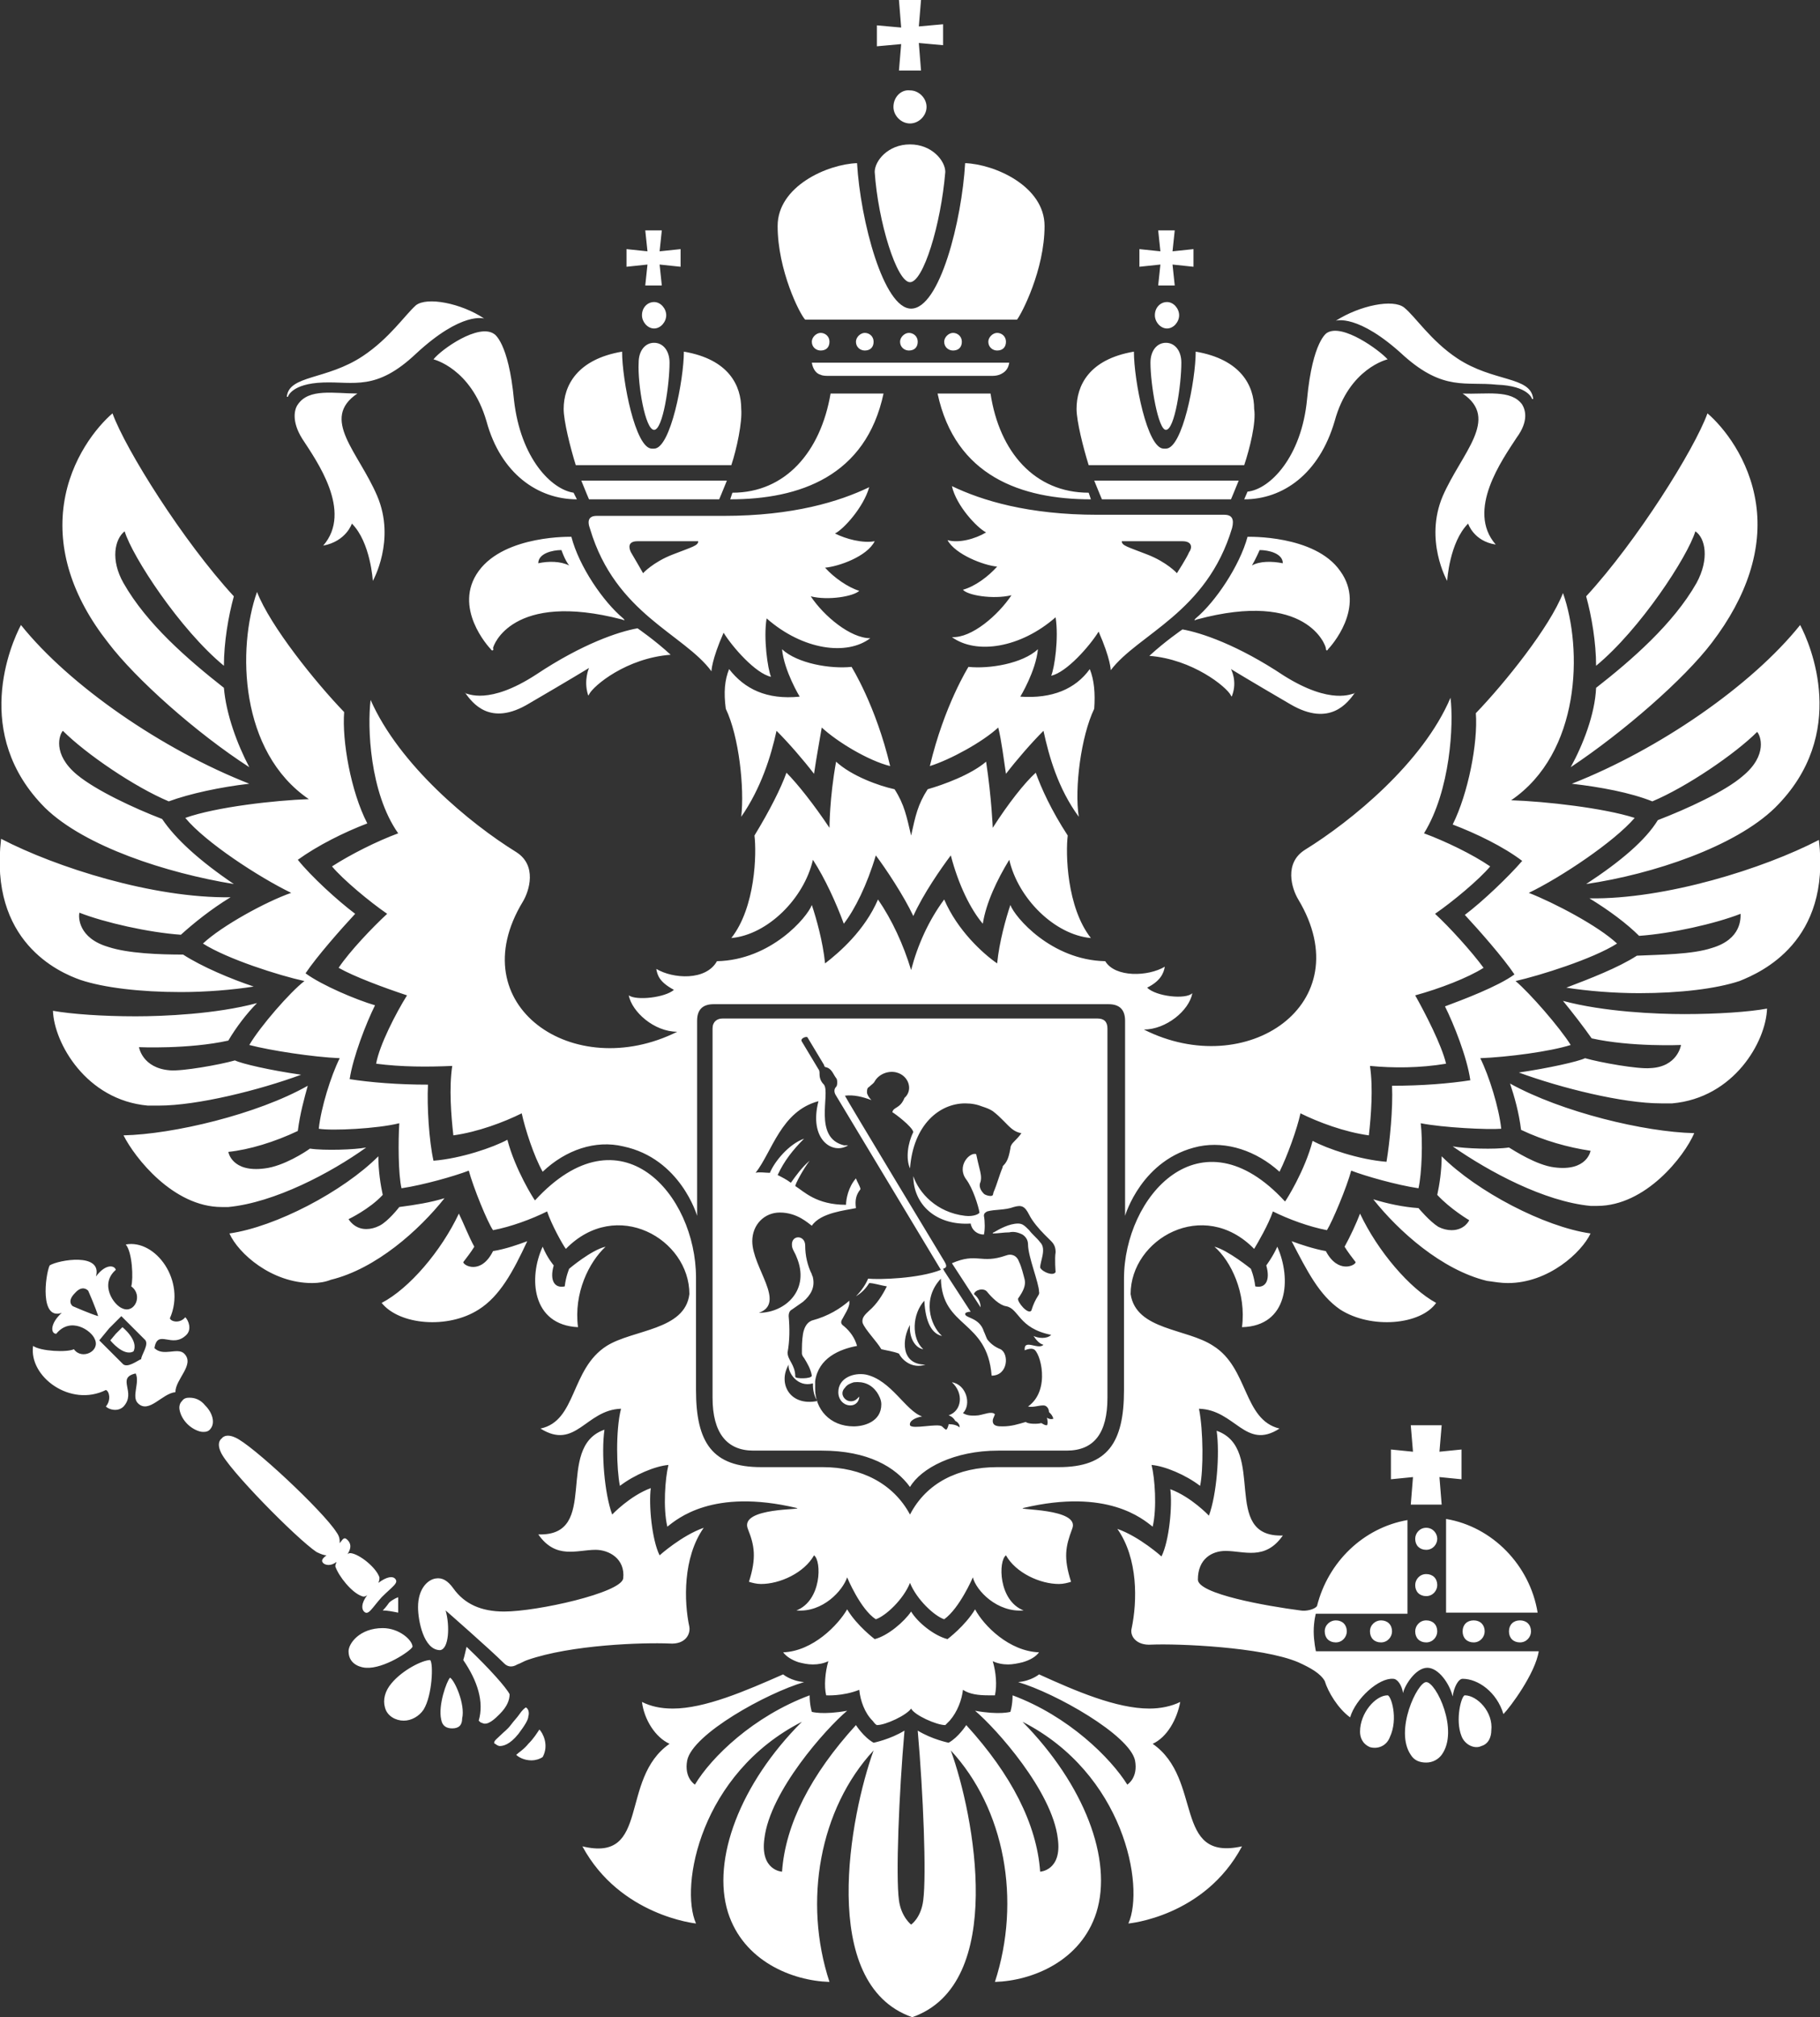 <svg width="74" height="82" viewBox="0 0 74 82" fill="none" xmlns="http://www.w3.org/2000/svg">
<rect x="0" y="0" width="74" height="82" fill="#333333" stroke="none"/>
<g clip-path="url(#clip0_926_172)">
<path fill-rule="evenodd" clip-rule="evenodd" d="M59.559 68.916C59.424 68.916 59.155 69.902 59.424 70.574C59.559 70.932 59.962 71.112 60.231 70.977C60.545 70.887 60.635 70.574 60.635 70.35C60.725 69.588 60.052 68.916 59.559 68.916ZM57.361 57.938L57.451 59.013L56.554 58.923V60.133L57.451 60.044L57.361 61.164H58.617L58.527 60.044L59.424 60.133V58.923L58.527 59.013L58.617 57.938H57.361ZM57.989 62.105C57.72 62.105 57.541 62.329 57.541 62.553C57.541 62.822 57.72 63.001 57.989 63.001C58.258 63.001 58.438 62.777 58.438 62.553C58.438 62.329 58.258 62.105 57.989 62.105ZM57.989 63.987C57.72 63.987 57.541 64.211 57.541 64.435C57.541 64.704 57.72 64.883 57.989 64.883C58.258 64.883 58.438 64.659 58.438 64.435C58.438 64.166 58.258 63.987 57.989 63.987ZM57.989 65.869C57.72 65.869 57.541 66.093 57.541 66.317C57.541 66.586 57.72 66.765 57.989 66.765C58.258 66.765 58.438 66.541 58.438 66.317C58.438 66.048 58.258 65.869 57.989 65.869ZM59.469 66.317C59.469 66.586 59.648 66.765 59.917 66.765C60.187 66.765 60.366 66.541 60.366 66.317C60.366 66.048 60.187 65.869 59.917 65.869C59.648 65.869 59.469 66.048 59.469 66.317ZM61.353 66.317C61.353 66.586 61.532 66.765 61.801 66.765C62.07 66.765 62.25 66.541 62.25 66.317C62.25 66.048 62.07 65.869 61.801 65.869C61.532 65.869 61.353 66.048 61.353 66.317ZM57.989 68.378C58.393 68.378 59.334 70.35 58.617 71.335C58.482 71.515 58.258 71.649 57.989 71.649C57.72 71.649 57.496 71.56 57.361 71.335C56.688 70.35 57.63 68.378 57.989 68.378ZM56.419 68.916C55.926 68.916 55.298 69.633 55.298 70.394C55.298 70.619 55.388 70.887 55.702 71.022C56.016 71.112 56.374 70.977 56.509 70.619C56.868 69.857 56.554 68.916 56.419 68.916ZM55.702 66.317C55.702 66.586 55.881 66.765 56.15 66.765C56.419 66.765 56.599 66.541 56.599 66.317C56.599 66.048 56.419 65.869 56.15 65.869C55.926 65.869 55.702 66.048 55.702 66.317ZM53.863 66.317C53.863 66.586 54.042 66.765 54.312 66.765C54.581 66.765 54.76 66.541 54.76 66.317C54.76 66.048 54.581 65.869 54.312 65.869C54.087 65.869 53.863 66.048 53.863 66.317ZM53.414 66.317C53.414 66.72 53.504 67.124 53.504 67.124H62.564C62.429 68.02 61.398 69.409 61.128 69.678C60.859 68.781 60.097 68.244 59.469 68.244C59.29 68.244 59.11 68.602 59.065 68.961C58.931 68.423 58.482 67.796 58.034 67.796C57.541 67.796 57.092 68.557 57.047 68.826C57.002 68.513 56.823 68.244 56.644 68.244C56.061 68.199 55.119 69.05 54.895 69.812C54.401 69.454 53.998 68.781 53.863 68.333C53.684 68.02 53.28 67.796 52.787 67.572C51.307 66.944 47.853 66.81 46.822 66.855C46.194 66.9 45.925 66.496 46.014 66.183C46.239 65.107 46.284 63.36 45.431 62.15C46.328 62.463 47.225 63.27 47.225 63.27C47.539 62.643 47.674 61.209 47.584 60.537C48.436 60.85 49.154 61.612 49.154 61.612C49.468 60.761 49.602 59.103 49.468 58.162C51.531 58.879 49.602 62.508 52.159 62.419C51.441 63.449 50.589 63.046 49.827 63.046C49.288 63.046 48.705 63.36 48.705 64.211C48.705 64.793 51.486 65.286 52.876 65.466C53.101 65.51 53.459 65.421 53.549 65.286C53.998 63.494 55.433 62.105 57.227 61.791V62.553V65.286V65.6H53.504C53.504 65.555 53.414 65.914 53.414 66.317ZM58.796 61.746V65.555H62.519C62.205 63.628 60.68 62.06 58.796 61.746ZM14.71 64.883C14.8 64.928 14.89 64.883 14.934 64.838C14.665 65.197 14.71 65.421 14.8 65.51C14.979 65.69 15.114 65.376 15.518 64.928C15.966 64.48 16.235 64.345 16.056 64.166C15.966 64.076 15.742 64.076 15.383 64.345C15.428 64.256 15.428 64.166 15.428 64.121C15.293 63.718 14.621 63.18 14.262 63.136C14.217 63.136 14.172 63.136 14.127 63.18C14.307 62.911 14.262 62.732 14.127 62.598C13.993 62.463 13.948 62.553 13.813 62.732C13.813 62.598 13.813 62.463 13.679 62.284C13.141 61.433 10.225 58.7 9.553 58.431C9.149 58.251 9.014 58.475 9.014 58.475C9.014 58.475 8.79 58.61 8.97 59.013C9.239 59.685 12.064 62.553 12.871 63.091C13.051 63.18 13.185 63.225 13.275 63.225C13.096 63.36 13.051 63.449 13.141 63.539C13.23 63.628 13.454 63.673 13.679 63.494C13.679 63.539 13.634 63.584 13.634 63.673C13.768 64.076 14.307 64.749 14.71 64.883ZM7.714 56.818C7.624 56.818 7.49 56.818 7.4 56.952C7.31 57.041 7.265 57.176 7.31 57.355C7.355 57.534 7.445 57.714 7.624 57.893C7.804 58.072 8.073 58.207 8.252 58.207C8.342 58.207 8.476 58.207 8.566 58.072C8.745 57.848 8.656 57.445 8.342 57.131C8.162 56.907 7.938 56.818 7.714 56.818ZM16.773 66.944C16.773 66.675 16.235 66.183 15.562 66.183C14.621 66.183 14.172 66.81 14.172 67.124C14.172 67.706 14.755 67.796 14.89 67.796C15.607 67.84 16.684 67.124 16.773 66.944ZM15.921 68.423C16.37 67.885 17.177 67.482 17.491 67.482C17.625 67.616 17.581 68.916 17.222 69.498C17.042 69.767 16.728 69.946 16.415 69.946C16.101 69.946 15.742 69.767 15.652 69.409C15.562 69.095 15.652 68.737 15.921 68.423ZM7.49 55.025C7.938 55.473 7.131 56.056 7.131 56.593C6.593 56.638 6.054 57.49 5.606 57.041C5.337 56.773 5.696 56.19 5.516 55.832C4.709 56.011 5.561 56.593 5.023 57.176C4.799 57.4 4.44 57.31 4.305 57.176C4.53 56.907 4.44 56.549 4.305 56.504C2.87 57.221 1.166 55.966 1.345 54.712C1.659 54.935 2.736 54.98 3.005 54.846C3.319 55.294 4.081 54.935 3.857 54.443C3.722 54.084 2.87 53.502 2.287 54.219C2.063 54.219 2.018 53.815 2.511 53.367C1.614 53.681 1.839 51.844 2.018 51.44C2.377 51.216 4.171 50.903 3.902 51.889C4.305 51.351 4.664 51.44 4.709 51.62C4.036 52.202 4.619 53.054 4.978 53.188C5.471 53.412 5.83 52.65 5.337 52.292C5.427 51.978 5.382 50.903 5.113 50.589C6.324 50.365 7.579 52.068 6.907 53.591C6.951 53.726 7.31 53.815 7.534 53.546C7.669 53.681 7.804 54.039 7.579 54.263C6.996 54.846 6.413 53.995 6.279 54.801C6.638 55.16 7.221 54.756 7.49 55.025ZM2.96 53.098C2.96 53.098 3.678 53.412 3.991 53.502C3.902 53.188 3.588 52.471 3.588 52.471C3.588 52.471 3.364 52.202 3.05 52.561C2.691 52.919 2.96 53.098 2.96 53.098ZM5.741 55.249C5.741 55.07 6.099 54.622 5.875 54.443L4.933 53.502L4.44 53.995L4.036 54.487L4.978 55.428C5.158 55.653 5.606 55.294 5.741 55.249ZM21.482 69.767C21.527 69.633 21.482 69.498 21.438 69.454C21.393 69.409 21.393 69.409 21.393 69.409C21.348 69.409 21.213 69.543 21.124 69.678C21.034 69.812 20.899 69.946 20.765 70.126C20.63 70.305 20.496 70.394 20.361 70.529C20.227 70.663 20.092 70.753 20.092 70.843C20.092 70.843 20.092 70.887 20.137 70.887C20.182 70.932 20.271 70.977 20.316 70.977C20.451 70.977 20.72 70.932 21.079 70.484C21.348 70.126 21.482 69.902 21.482 69.767ZM21.482 70.887C21.707 70.663 21.841 70.439 21.931 70.305C22.065 70.439 22.334 70.932 22.065 71.425C21.931 71.515 21.752 71.56 21.617 71.56C21.303 71.56 21.079 71.425 20.989 71.335C21.079 71.246 21.303 71.112 21.482 70.887ZM18.298 68.199C18.164 68.333 17.805 69.319 17.939 69.902C17.984 70.171 18.164 70.26 18.388 70.26C18.657 70.26 18.791 70.126 18.791 69.857C18.926 69.274 18.477 68.288 18.298 68.199ZM18.119 65.466C18.119 65.466 19.913 67.034 20.496 67.616C20.63 67.751 20.81 67.796 21.034 67.661C21.168 67.616 21.303 67.527 21.438 67.482C23.232 66.855 26.147 66.765 27.223 66.81C27.851 66.855 28.075 66.451 28.03 66.138C27.806 65.107 27.761 63.315 28.613 62.105C27.716 62.419 26.819 63.225 26.819 63.225C26.505 62.598 26.371 61.164 26.461 60.492C25.608 60.806 24.891 61.567 24.891 61.567C24.577 60.716 24.442 59.058 24.577 58.117C22.514 58.834 24.442 62.463 21.886 62.374C22.604 63.404 23.456 63.001 24.218 63.001C24.756 63.001 25.429 63.36 25.339 64.166C25.25 64.749 21.841 65.51 20.496 65.51C19.554 65.51 18.881 65.197 18.433 64.569C18.208 64.256 17.984 64.121 17.715 64.166C17.401 64.211 16.997 64.569 16.997 65.331C16.997 65.869 17.222 67.079 17.895 67.079C18.253 67.034 18.298 66.093 18.119 65.466ZM20.316 69.678C20.137 69.857 19.823 70.171 19.599 70.036C19.554 70.036 19.509 69.991 19.464 69.946C19.688 69.185 19.419 68.333 18.836 67.482C18.881 67.347 18.926 67.124 18.971 66.944C19.913 67.84 20.585 68.602 20.72 68.871C20.72 69.095 20.63 69.364 20.316 69.678ZM15.787 65.197C15.832 65.107 16.056 64.973 16.19 64.928C16.19 65.152 16.19 65.376 16.19 65.555C15.966 65.51 15.742 65.466 15.562 65.466C15.697 65.331 15.787 65.197 15.787 65.197ZM46.867 70.887C47.45 70.619 47.853 69.902 47.988 69.185C47.629 69.364 47.181 69.454 46.732 69.454C45.387 69.454 43.727 68.737 42.247 68.064C42.247 68.064 41.933 68.333 41.395 68.378C42.92 68.826 45.925 70.529 46.149 71.56C46.284 72.276 45.835 72.545 45.835 72.545C45.162 71.47 43.458 69.767 41.171 68.916C41.171 69.319 41.081 69.588 41.081 69.588C41.081 69.588 40.633 69.722 39.646 69.543C40.498 70.26 42.785 72.814 43.01 74.741C43.189 76.04 42.292 76.085 42.292 76.085C42.157 74.159 41.126 72.142 39.287 70.126C39.287 70.126 38.973 70.619 38.57 70.843C38.57 70.843 37.897 70.708 37.314 70.35C37.538 72.904 37.673 76.22 37.538 77.25C37.448 77.967 37.045 78.236 37.045 78.236C37.045 78.236 36.641 77.922 36.551 77.25C36.417 76.264 36.551 72.904 36.776 70.35C36.193 70.708 35.52 70.843 35.52 70.843C35.116 70.619 34.802 70.126 34.802 70.126C32.964 72.142 31.932 74.159 31.797 76.085C31.797 76.085 30.901 76.04 31.08 74.741C31.304 72.814 33.592 70.26 34.444 69.543C33.457 69.722 33.008 69.588 33.008 69.588C33.008 69.588 32.919 69.319 32.919 68.916C30.631 69.767 28.927 71.425 28.255 72.545C28.255 72.545 27.806 72.276 27.941 71.56C28.165 70.484 31.17 68.826 32.694 68.378C32.156 68.333 31.842 68.064 31.842 68.064C30.317 68.737 28.658 69.454 27.358 69.454C26.864 69.454 26.461 69.364 26.102 69.185C26.192 69.902 26.64 70.619 27.223 70.887C25.16 72.321 26.461 75.727 23.68 75.055C25.205 77.878 28.299 78.191 28.299 78.191C27.627 76.668 28.479 72.097 32.605 69.991C30.093 72.501 28.927 75.592 29.6 77.743C30.228 79.715 32.201 80.521 33.726 80.566C32.65 77.295 33.322 73.531 35.52 71.156C34.578 73.755 33.233 80.656 37.09 82C40.947 80.656 39.601 73.755 38.659 71.156C40.857 73.531 41.53 77.25 40.453 80.566C41.978 80.521 43.952 79.715 44.579 77.743C45.252 75.592 44.086 72.545 41.575 69.991C45.701 72.097 46.553 76.668 45.88 78.191C45.88 78.191 48.974 77.922 50.499 75.055C47.674 75.682 48.93 72.321 46.867 70.887ZM37.314 13.891C37.314 13.667 37.135 13.532 36.955 13.532C36.776 13.532 36.596 13.711 36.596 13.891C36.596 14.115 36.776 14.249 36.955 14.249C37.179 14.249 37.314 14.115 37.314 13.891ZM39.108 13.891C39.108 13.667 38.928 13.532 38.749 13.532C38.57 13.532 38.39 13.711 38.39 13.891C38.39 14.115 38.57 14.249 38.749 14.249C38.973 14.249 39.108 14.115 39.108 13.891ZM36.327 4.346C36.327 4.705 36.641 5.019 37 5.019C37.359 5.019 37.673 4.705 37.673 4.346C37.673 3.988 37.359 3.674 37 3.674C36.641 3.63 36.327 3.943 36.327 4.346ZM36.551 2.868H37.448L37.359 1.748L38.345 1.837V0.986L37.359 1.075L37.448 0H36.551L36.641 1.12L35.654 1.031V1.882L36.641 1.792L36.551 2.868ZM35.52 13.891C35.52 13.667 35.341 13.532 35.161 13.532C34.982 13.532 34.802 13.711 34.802 13.891C34.802 14.115 34.982 14.249 35.161 14.249C35.385 14.249 35.52 14.115 35.52 13.891ZM33.367 15.235C33.457 15.28 33.592 15.28 33.726 15.28H40.274C40.408 15.28 40.498 15.28 40.633 15.235C40.857 15.145 40.992 15.011 41.036 14.742H33.008C33.053 15.011 33.188 15.19 33.367 15.235ZM33.726 13.891C33.726 13.667 33.547 13.532 33.367 13.532C33.188 13.532 33.008 13.711 33.008 13.891C33.008 14.115 33.188 14.249 33.367 14.249C33.592 14.249 33.726 14.115 33.726 13.891ZM40.902 13.891C40.902 13.667 40.722 13.532 40.543 13.532C40.364 13.532 40.184 13.711 40.184 13.891C40.184 14.115 40.364 14.249 40.543 14.249C40.767 14.249 40.902 14.115 40.902 13.891ZM41.35 12.995C41.53 12.771 42.471 10.978 42.471 9.186C42.471 7.573 40.453 6.676 39.242 6.632C39.108 8.962 38.211 12.546 37.045 12.546C35.924 12.546 34.982 8.962 34.847 6.632C33.636 6.676 31.618 7.573 31.618 9.186C31.618 10.978 32.515 12.771 32.739 12.995H41.35ZM37 11.471C36.462 11.471 35.699 9.007 35.565 6.99C35.565 6.542 36.103 5.87 37 5.87C37.897 5.87 38.435 6.542 38.435 6.99C38.256 9.141 37.538 11.471 37 11.471ZM19.464 23.211C18.388 24.69 19.868 26.303 19.957 26.392C20.002 26.482 20.092 26.437 20.047 26.348C20.047 26.258 20.81 24.017 25.294 25.183C25.384 25.227 25.429 25.227 25.339 25.138C24.532 24.466 23.545 23.032 23.232 21.822C23.276 21.822 20.541 21.732 19.464 23.211ZM21.886 22.897C21.886 22.494 22.469 22.36 22.828 22.36C22.828 22.36 22.962 22.763 23.142 22.987C22.783 22.808 22.29 22.808 21.886 22.897ZM24.263 20.971C24.442 20.971 29.421 20.971 29.421 20.971C32.246 20.971 34.13 20.388 35.341 19.805C35.116 20.612 34.309 21.508 33.95 21.687C34.399 21.912 35.072 22.091 35.565 22.001C35.251 22.628 34.085 23.032 33.547 23.076C33.905 23.48 34.488 23.883 34.937 24.017C34.713 24.241 33.681 24.421 32.964 24.241C33.502 25.048 34.578 25.944 35.385 25.944C34.444 26.661 32.65 26.437 31.17 25.138C31.035 25.944 31.215 27.199 31.349 27.513C30.721 27.378 29.779 26.303 29.421 25.72C28.927 26.84 28.927 27.288 28.927 27.288C27.806 25.765 25.025 24.959 23.994 21.508C23.859 21.15 23.949 20.971 24.263 20.971ZM27.358 22.539C28.165 22.225 28.389 22.18 28.389 22.001H25.922C25.519 22.001 25.564 22.27 25.653 22.449C25.788 22.673 26.147 23.3 26.147 23.3C26.147 23.3 26.55 22.852 27.358 22.539ZM18.926 28.185C18.881 28.14 18.926 28.14 18.926 28.185C19.016 28.185 19.868 28.678 21.796 27.423C23.68 26.168 25.16 25.675 25.922 25.541C25.922 25.541 26.64 26.034 27.268 26.616C25.474 26.751 24.128 27.871 23.949 28.23C23.949 28.274 23.904 28.274 23.904 28.23C23.725 27.647 23.949 27.154 23.949 27.154C23.949 27.154 23.142 27.647 21.527 28.588C19.913 29.574 19.195 28.543 18.926 28.185ZM41.575 67.572C41.395 67.616 41.171 67.661 40.992 67.661C40.767 67.661 40.543 67.616 40.364 67.527C40.498 67.975 40.543 68.513 40.453 68.916C40.364 68.916 40.274 68.916 40.184 68.916C39.781 68.916 39.422 68.871 39.153 68.692C39.108 69.095 38.928 69.588 38.614 69.946C38.57 69.991 38.48 70.081 38.435 70.126C38.076 70.126 37.179 69.722 37.045 69.454C36.865 69.722 36.013 70.126 35.654 70.126C35.565 70.081 35.52 69.991 35.475 69.946C35.161 69.633 34.982 69.14 34.937 68.692C34.264 68.961 33.592 68.916 33.592 68.916C33.502 68.557 33.547 67.975 33.681 67.527C33.502 67.616 33.278 67.661 33.053 67.661C32.829 67.661 32.65 67.616 32.47 67.572C32.201 67.482 31.977 67.347 31.842 67.168C33.053 67.124 34.085 66.048 34.444 65.421C34.847 66.093 35.565 66.631 35.565 66.631C36.103 66.496 36.776 65.914 37.045 65.51C37.314 65.959 37.987 66.496 38.525 66.631C38.525 66.631 39.242 66.093 39.646 65.421C40.005 66.093 41.036 67.124 42.247 67.168C42.113 67.347 41.888 67.482 41.575 67.572ZM29.376 41.403C29.151 41.403 28.972 41.538 28.972 41.807V56.818C28.972 58.251 29.555 58.968 30.631 58.968H33.412C35.296 58.968 36.417 59.64 37 60.447C37.448 59.685 38.794 58.968 40.588 58.968H43.368C44.49 58.968 45.028 58.251 45.028 56.818V41.807C45.028 41.538 44.893 41.403 44.624 41.403H29.376ZM32.067 55.473C32.022 55.787 32.425 56.414 33.053 56.235C33.053 56.369 33.053 56.683 33.233 56.952C32.111 57.176 31.618 56.235 32.067 55.473ZM42.292 50.499C42.157 50.32 41.978 50.186 41.844 50.007C41.664 49.827 41.575 49.738 41.395 49.738C41.036 49.738 40.633 49.962 40.408 50.096C40.408 50.096 40.364 50.096 40.364 50.141C40.588 50.141 40.812 50.096 41.036 50.096C41.216 50.051 41.395 50.096 41.575 50.186C41.709 50.275 41.799 50.41 41.799 50.589C41.799 51.082 42.247 52.157 42.247 52.516C42.292 52.65 42.113 52.695 41.933 53.278C41.799 53.457 41.35 52.919 41.395 52.785C41.619 52.471 41.709 52.247 41.664 52.023C41.619 51.844 41.53 51.485 41.44 51.306C41.35 51.037 41.126 50.947 40.902 51.037C39.87 51.396 39.736 50.903 38.704 51.351L39.87 53.143C39.87 53.009 39.825 52.785 39.601 52.605C39.646 52.426 40.005 52.337 40.139 52.516C40.319 52.74 40.633 53.054 40.902 53.098C41.44 53.188 41.395 53.995 42.741 54.263C42.561 54.443 42.202 54.398 42.023 54.308C42.113 54.443 42.247 54.622 42.427 54.667C42.202 54.891 41.619 54.398 41.664 54.891C41.754 54.846 41.933 54.801 42.023 54.846C42.292 54.935 42.741 56.504 41.799 57.176C42.023 57.221 42.202 57.131 42.427 57.131C42.561 57.131 42.651 57.266 42.651 57.4C42.741 57.49 42.785 57.534 42.83 57.669C42.741 57.714 42.606 57.669 42.561 57.624C42.606 57.714 42.606 57.938 42.561 57.938C42.471 57.938 42.427 57.893 42.337 57.848C42.202 57.893 41.799 57.893 41.709 57.803C41.395 57.893 41.126 57.983 40.767 57.983C40.588 57.983 40.364 57.983 40.364 57.758C40.364 57.669 40.408 57.624 40.453 57.49C40.319 57.355 40.05 57.49 39.781 57.534C39.377 57.579 39.242 57.49 39.153 57.445C39.511 57.086 39.287 56.28 38.704 56.19C39.197 56.638 39.108 57.355 38.57 57.534C38.704 57.579 38.794 57.669 38.839 57.758C39.018 57.848 39.018 57.983 39.018 58.027C38.928 57.938 38.749 57.893 38.57 57.893C38.57 57.938 38.525 58.072 38.48 58.117C38.435 58.117 38.345 58.027 38.301 57.983C38.121 57.848 37.09 58.117 37 57.938C36.955 57.758 37.224 57.624 37.493 57.579C36.821 57.355 36.237 56.1 35.206 55.877C34.713 55.787 34.085 56.011 34.085 56.593C34.085 56.907 34.309 57.131 34.578 57.131C34.802 57.131 34.937 56.952 34.937 56.773C34.892 56.818 34.892 56.818 34.847 56.862C34.713 56.997 34.488 56.997 34.354 56.862C34.219 56.728 34.219 56.549 34.354 56.414C34.444 56.28 34.578 56.235 34.713 56.19C35.116 56.145 35.43 56.28 35.654 56.593C35.744 56.728 35.834 56.907 35.834 57.086C35.834 57.803 35.116 57.983 34.713 57.983C33.726 57.983 33.143 57.266 33.143 56.459C33.143 56.369 33.143 56.28 33.143 56.145C33.278 55.204 34.13 54.846 34.847 54.712C34.758 54.398 34.578 54.129 34.309 53.905C34.175 53.815 34.175 53.726 34.264 53.591C34.354 53.412 34.488 53.233 34.533 53.009C34.533 52.964 34.533 52.919 34.533 52.874C34.175 53.188 33.681 53.502 33.008 53.681C32.784 53.77 32.694 53.995 32.65 54.219C32.605 54.487 32.605 54.756 32.605 55.025C32.605 55.07 32.65 55.16 32.694 55.204C32.829 55.428 32.964 55.653 33.008 55.921C33.008 56.056 32.336 56.056 32.336 55.966C32.336 55.473 32.022 55.294 32.022 54.98C32.111 54.487 32.111 53.995 32.067 53.502C32.067 53.367 32.111 53.278 32.201 53.233C32.336 53.143 32.515 53.009 32.65 52.919C32.964 52.65 33.143 52.337 33.053 51.933C33.053 51.889 33.008 51.844 33.008 51.799C32.829 51.44 32.739 51.037 32.739 50.634C32.739 50.186 32.156 50.186 32.201 50.634C32.201 50.768 32.336 50.947 32.381 51.082C32.964 52.426 31.932 53.367 30.856 53.367C31.977 52.964 30.587 51.53 30.587 50.455C30.587 49.782 31.08 49.29 31.708 49.29C32.425 49.29 32.874 49.738 33.008 49.827C33.367 49.29 34.399 49.2 34.802 49.11C34.758 48.797 34.802 48.573 34.982 48.349V48.304C34.937 48.169 34.847 48.035 34.802 47.901C34.488 48.259 34.399 48.752 34.399 48.976C33.188 48.976 32.694 48.438 32.336 48.214C32.336 48.125 32.65 47.542 32.919 47.184C32.605 47.453 32.381 47.766 32.156 48.08C31.977 47.945 31.797 47.856 31.618 47.766C31.887 47.184 32.246 46.736 32.694 46.287C32.067 46.511 31.484 47.228 31.304 47.676C31.125 47.676 30.856 47.632 30.721 47.676C31.394 46.825 31.753 45.167 33.278 44.764C32.874 46.332 33.861 46.96 34.488 46.556C34.399 46.556 34.354 46.556 34.309 46.556C33.053 46.243 33.771 44.45 33.502 44.092C33.367 43.957 33.322 43.823 33.322 43.644C33.322 43.599 33.322 43.509 33.278 43.465L32.605 42.344C32.515 42.21 32.784 42.12 32.829 42.165L33.502 43.285C33.502 43.33 33.547 43.375 33.547 43.375C33.816 43.42 33.861 43.644 33.995 43.823C34.04 43.868 34.04 43.957 34.04 44.002C34.04 44.047 34.04 44.137 33.995 44.181C33.905 44.271 33.905 44.406 33.995 44.54C34.13 44.764 38.256 51.62 38.256 51.62C37.359 51.978 35.744 52.023 35.296 51.978C35.206 52.202 35.027 52.471 34.802 52.695C35.027 52.561 35.206 52.381 35.341 52.157C35.52 52.157 35.789 52.247 36.058 52.292C35.879 52.65 35.654 53.009 35.341 53.278C35.206 53.412 35.027 53.546 35.072 53.77C35.161 54.039 35.654 54.532 35.834 54.846C36.013 54.891 36.327 54.935 36.551 55.025C36.686 55.294 37.09 55.653 37.628 55.473C36.596 55.473 36.686 54.398 37 53.86C36.955 54.398 37.224 54.801 37.538 54.846C37.045 54.398 37.09 53.412 37.583 52.874C37.628 53.77 37.897 54.219 38.301 54.308C37.807 53.86 37.493 52.785 38.256 51.978C38.301 53.995 40.139 53.636 40.319 55.921C40.992 55.921 41.036 55.025 40.678 54.846C40.453 54.756 40.274 54.622 40.139 54.443C40.094 54.353 40.05 54.219 40.005 54.129C39.825 53.546 39.242 53.591 39.242 53.412C39.242 53.367 39.332 53.322 39.467 53.322L38.39 51.664L38.345 51.575C38.48 51.53 38.525 51.485 38.39 51.261C38.39 51.261 34.354 44.585 34.354 44.54C34.713 44.495 35.072 44.585 35.43 44.719C35.341 44.63 35.251 44.495 35.251 44.406C35.251 44.316 35.251 44.226 35.341 44.181C35.43 44.092 35.52 44.047 35.565 43.957C35.744 43.644 36.148 43.509 36.462 43.599C36.955 43.733 37.135 44.316 36.776 44.63C36.596 45.078 36.327 44.988 36.282 45.212C36.372 45.257 37.09 45.794 37.135 46.019C36.91 46.467 36.821 47.094 37 47.497C37.135 45.705 38.211 44.853 39.242 44.853C39.511 44.853 39.736 44.898 39.96 44.988C40.094 45.033 40.229 45.078 40.364 45.167C40.543 45.302 40.678 45.436 40.812 45.571C41.036 45.794 41.216 46.019 41.53 46.063C41.44 46.198 41.305 46.332 41.216 46.422C41.126 46.511 41.081 46.601 41.081 46.691C41.036 46.915 40.992 47.184 40.812 47.363C40.767 47.408 40.767 47.408 40.767 47.453C40.633 47.766 40.543 48.125 40.408 48.438C40.364 48.528 40.408 48.617 40.274 48.617C40.184 48.617 40.05 48.573 40.005 48.528C39.87 48.393 39.781 48.214 39.87 48.035C39.915 47.856 39.87 47.676 39.825 47.497C39.781 47.318 39.736 47.139 39.691 46.915C39.422 46.825 38.884 47.408 39.287 47.945C39.556 48.304 39.781 49.021 39.825 49.29C39.825 49.334 39.601 49.469 39.242 49.424C38.076 49.29 37.359 48.483 37.135 47.811C37.135 48.976 38.076 49.827 39.467 49.738C39.511 50.007 39.736 50.186 40.005 50.186C40.05 50.007 40.05 49.648 40.005 49.424C40.005 49.334 40.05 49.29 40.139 49.245C40.453 49.155 40.857 49.2 41.216 49.066C41.53 48.976 41.664 49.021 41.844 49.379C41.978 49.648 42.247 49.962 42.471 50.186C42.561 50.275 42.651 50.365 42.741 50.455C42.875 50.589 42.92 50.724 42.92 50.903C42.875 51.172 42.92 51.709 42.92 51.709C42.83 51.889 42.382 51.709 42.292 51.53C42.292 51.261 42.561 50.768 42.292 50.499ZM50.724 21.822C50.41 22.987 49.423 24.466 48.616 25.138C48.526 25.227 48.571 25.227 48.661 25.183C53.145 23.973 53.908 26.258 53.908 26.348C53.908 26.437 53.953 26.482 53.998 26.392C54.087 26.303 55.567 24.69 54.491 23.211C53.459 21.732 50.724 21.822 50.724 21.822ZM50.903 22.987C51.038 22.763 51.217 22.36 51.217 22.36C51.576 22.36 52.159 22.494 52.159 22.897C51.71 22.808 51.217 22.808 50.903 22.987ZM55.074 28.185C54.805 28.543 54.087 29.574 52.473 28.633C50.858 27.692 50.051 27.199 50.051 27.199C50.051 27.199 50.32 27.692 50.096 28.274C50.096 28.319 50.051 28.319 50.051 28.274C49.871 27.916 48.481 26.796 46.732 26.661C47.36 26.079 48.078 25.586 48.078 25.586C48.84 25.72 50.32 26.213 52.204 27.468C54.132 28.678 54.984 28.185 55.074 28.185C55.119 28.14 55.074 28.14 55.074 28.185ZM40.094 21.643C39.736 21.463 38.884 20.567 38.704 19.761C39.915 20.343 41.799 20.926 44.624 20.926C44.624 20.926 49.602 20.926 49.782 20.926C50.096 20.926 50.185 21.105 50.096 21.463C49.064 24.914 46.284 25.765 45.162 27.244C45.162 27.244 45.162 26.796 44.669 25.675C44.31 26.258 43.368 27.333 42.741 27.468C42.875 27.154 43.054 25.944 42.92 25.093C41.485 26.348 39.691 26.616 38.704 25.899C39.511 25.944 40.588 25.003 41.126 24.197C40.364 24.376 39.332 24.197 39.153 23.973C39.646 23.838 40.184 23.435 40.543 23.032C40.005 22.987 38.839 22.539 38.525 21.956C38.973 22.091 39.646 21.912 40.094 21.643ZM48.078 22.001H45.611C45.611 22.18 45.835 22.225 46.642 22.539C47.45 22.852 47.853 23.3 47.853 23.3C47.853 23.3 48.257 22.673 48.347 22.449C48.481 22.27 48.481 22.001 48.078 22.001ZM29.645 27.199C29.465 27.647 29.421 28.14 29.51 28.812C30.048 29.932 30.273 32.038 30.138 33.203C30.945 32.038 31.349 30.739 31.573 29.708C32.067 30.201 32.65 30.873 33.098 31.456C33.188 30.828 33.322 30.111 33.412 29.574C34.04 30.156 35.296 30.918 36.193 31.142C35.61 28.678 34.623 27.109 34.623 27.109C33.771 27.199 32.425 26.975 31.797 26.392C31.887 27.288 32.515 28.319 32.515 28.319C31.17 28.454 30.273 28.006 29.645 27.199ZM44.31 27.199C43.727 28.006 42.785 28.409 41.485 28.319C41.485 28.319 42.113 27.288 42.202 26.392C41.575 26.975 40.229 27.199 39.377 27.109C39.377 27.109 38.39 28.678 37.807 31.142C38.659 30.873 39.96 30.156 40.588 29.574C40.722 30.111 40.812 30.873 40.902 31.456C41.35 30.873 41.933 30.201 42.427 29.708C42.651 30.739 43.01 32.038 43.862 33.203C43.682 32.038 43.952 29.932 44.49 28.812C44.535 28.185 44.49 27.647 44.31 27.199ZM33.053 34.951C32.694 36.519 31.215 37.998 29.735 38.132C30.721 36.878 30.766 34.682 30.676 33.965C31.304 32.934 31.753 32.038 31.977 31.411C32.425 31.859 33.098 32.71 33.726 33.651C33.726 33.651 33.726 32.441 33.995 30.963C34.623 31.545 35.744 31.949 36.372 32.083C36.776 32.71 36.865 33.203 37.045 33.965C37.224 33.158 37.314 32.71 37.718 32.083C38.345 31.904 39.467 31.5 40.094 30.963C40.319 32.441 40.364 33.651 40.364 33.651C40.992 32.666 41.664 31.814 42.113 31.411C42.337 32.038 42.741 32.934 43.413 33.965C43.324 34.682 43.368 36.878 44.355 38.132C42.875 37.998 41.395 36.519 41.036 34.951C40.543 35.757 40.094 36.698 39.96 37.55C39.467 36.967 38.973 35.981 38.659 34.772C38.256 35.309 37.538 36.34 37.135 37.236C36.731 36.385 36.013 35.309 35.61 34.772C35.251 35.981 34.758 36.967 34.309 37.55C33.995 36.698 33.547 35.713 33.053 34.951ZM19.464 53.233C20.316 52.695 20.855 51.709 21.438 50.455C21.079 50.589 20.585 50.768 20.047 50.858C19.554 51.844 18.836 51.44 18.836 51.306C18.971 51.127 19.15 50.903 19.285 50.679C19.061 50.275 18.836 49.693 18.657 49.334C17.939 50.858 16.639 52.381 15.518 52.964C16.235 53.86 18.208 54.039 19.464 53.233ZM22.065 50.679C21.482 51.933 21.617 53.86 23.501 53.95C23.321 52.561 23.949 51.306 24.622 50.679C24.039 50.813 23.142 51.575 23.142 51.575C23.142 51.575 23.007 51.889 22.962 52.292C22.559 52.381 22.334 52.068 22.514 51.44C22.514 51.44 22.245 51.127 22.065 50.679ZM12.692 52.157C11.033 52.157 9.687 50.947 9.328 50.141C11.212 49.872 13.948 48.438 15.383 47.004C15.383 47.587 15.473 48.169 15.562 48.573C15.024 49.155 14.172 49.559 14.172 49.559C14.172 49.559 14.396 49.962 14.89 49.962C15.069 49.962 15.248 49.917 15.428 49.827C15.787 49.648 16.235 49.066 16.235 49.066C16.908 48.976 17.491 48.886 18.074 48.707C17.042 50.007 15.293 51.575 13.454 52.023C13.23 52.113 12.961 52.157 12.692 52.157ZM9.014 49.066C9.104 49.066 9.194 49.066 9.284 49.066C11.167 48.886 13.454 47.676 14.89 46.646C14.441 46.736 13.185 46.78 12.602 46.691C12.423 46.825 11.526 47.408 10.764 47.497C9.418 47.676 9.284 46.825 9.284 46.825C10.136 46.736 11.167 46.422 12.109 45.974C12.199 45.257 12.378 44.63 12.513 44.137C10.45 45.302 7.041 46.108 5.023 46.153C5.471 47.049 7.041 49.066 9.014 49.066ZM9.284 42.3C7.669 42.658 5.651 42.568 5.651 42.568C5.651 42.568 5.785 43.42 6.907 43.509C7.4 43.554 8.925 43.285 9.553 43.106C9.822 43.24 10.988 43.509 12.244 43.688C10.539 44.316 8.028 44.943 6.458 44.943C6.324 44.943 6.144 44.943 6.01 44.943C3.498 44.719 2.198 42.389 2.153 41.09C2.915 41.224 4.171 41.314 5.516 41.314C6.638 41.314 8.79 41.224 10.45 40.776C10.046 41.179 9.598 41.762 9.284 42.3ZM3.274 39.835C4.216 40.149 5.696 40.328 7.355 40.328C8.387 40.328 9.463 40.238 10.315 40.104C9.373 39.79 8.207 39.297 7.445 38.804C6.503 38.804 5.202 38.76 4.395 38.491C3.184 38.132 3.184 37.281 3.229 37.102C4.261 37.505 6.054 37.908 7.355 37.998C7.848 37.55 8.566 36.967 9.373 36.474C6.234 36.519 2.287 35.264 0.045 34.099C-0.449 38.267 2.377 39.521 3.274 39.835ZM10.136 31.187C9.642 30.246 9.194 29.036 9.104 27.961C7.624 26.796 5.965 25.362 5.023 23.704C4.485 22.763 4.664 21.912 5.068 21.598C5.382 22.628 7.31 25.586 9.104 27.064C9.104 26.123 9.284 25.048 9.508 24.241C7.445 22.001 5.113 18.282 4.574 16.803C3.947 17.341 2.87 18.64 2.601 20.478C2.332 22.315 2.915 24.241 4.395 26.123C5.516 27.602 7.983 29.798 10.136 31.187ZM9.508 35.937C6.772 35.489 3.453 34.413 1.839 32.845C-1.166 29.843 0.448 26.168 0.852 25.407C2.825 27.871 6.593 30.47 10.136 31.859C8.97 31.993 7.714 32.262 6.862 32.576C5.471 31.993 3.498 30.649 2.556 29.708C2.422 29.843 2.108 30.649 3.139 31.5C3.902 32.128 5.427 32.845 6.593 33.293C7.131 34.099 8.118 34.996 9.508 35.937ZM55.298 49.334C55.164 49.693 54.895 50.275 54.67 50.679C54.805 50.903 54.984 51.127 55.119 51.306C55.119 51.44 54.401 51.799 53.908 50.858C53.414 50.768 52.876 50.589 52.517 50.455C53.145 51.664 53.639 52.65 54.491 53.233C55.747 54.039 57.765 53.86 58.393 52.964C57.316 52.381 56.016 50.858 55.298 49.334ZM51.934 50.679C51.755 51.082 51.486 51.44 51.486 51.44C51.665 52.068 51.441 52.381 51.038 52.292C50.993 51.889 50.858 51.575 50.858 51.575C50.858 51.575 49.916 50.813 49.378 50.679C50.051 51.261 50.679 52.561 50.499 53.95C52.383 53.905 52.517 51.978 51.934 50.679ZM58.438 48.573C58.527 48.169 58.617 47.587 58.617 47.004C60.052 48.438 62.788 49.872 64.671 50.141C64.313 50.903 62.967 52.157 61.308 52.157C61.039 52.157 60.77 52.113 60.456 52.068C58.617 51.62 56.868 50.051 55.836 48.752C56.419 48.931 57.047 49.066 57.675 49.11C57.675 49.11 58.124 49.648 58.482 49.872C58.662 49.962 58.841 50.007 59.021 50.007C59.559 50.007 59.738 49.603 59.738 49.603C59.738 49.603 58.976 49.155 58.438 48.573ZM61.846 45.929C62.788 46.377 63.775 46.646 64.671 46.78C64.671 46.78 64.537 47.632 63.191 47.453C62.474 47.363 61.577 46.78 61.353 46.646C60.77 46.736 59.559 46.691 59.065 46.601C60.545 47.632 62.788 48.842 64.671 49.021C64.761 49.021 64.851 49.021 64.941 49.021C66.914 49.021 68.484 47.004 68.887 46.063C66.869 46.019 63.505 45.212 61.398 44.047C61.577 44.585 61.756 45.212 61.846 45.929ZM63.55 40.686C65.21 41.134 67.362 41.224 68.484 41.224C69.829 41.224 71.13 41.134 71.847 41C71.802 42.344 70.502 44.63 67.99 44.853C67.856 44.853 67.721 44.853 67.542 44.853C65.972 44.853 63.461 44.226 61.756 43.599C62.967 43.42 64.178 43.151 64.447 43.016C65.075 43.196 66.6 43.465 67.093 43.42C68.215 43.375 68.349 42.479 68.349 42.479C68.349 42.479 66.331 42.568 64.716 42.21C64.402 41.762 63.954 41.179 63.55 40.686ZM73.955 34.144C71.713 35.309 67.721 36.564 64.627 36.519C65.434 37.012 66.151 37.55 66.645 38.043C67.945 37.953 69.739 37.55 70.771 37.147C70.771 37.326 70.816 38.177 69.605 38.535C68.797 38.804 67.497 38.804 66.555 38.849C65.793 39.342 64.627 39.79 63.685 40.149C64.537 40.283 65.613 40.373 66.645 40.373C68.304 40.373 69.784 40.193 70.726 39.88C71.623 39.521 74.448 38.267 73.955 34.144ZM68.932 21.598C69.336 21.867 69.515 22.718 68.977 23.704C68.035 25.362 66.331 26.84 64.896 27.961C64.851 29.036 64.358 30.291 63.864 31.187C66.017 29.753 68.484 27.602 69.605 26.123C71.04 24.241 71.668 22.315 71.399 20.478C71.13 18.64 70.053 17.341 69.425 16.803C68.887 18.282 66.555 22.001 64.492 24.241C64.716 25.048 64.896 26.123 64.896 27.064C66.69 25.586 68.618 22.628 68.932 21.598ZM67.183 32.576C66.286 32.218 65.075 31.993 63.909 31.859C67.452 30.47 71.219 27.871 73.193 25.407C73.596 26.168 75.211 29.843 72.161 32.845C70.547 34.413 67.228 35.533 64.492 35.937C65.927 34.996 66.914 34.144 67.407 33.338C68.573 32.89 70.143 32.173 70.861 31.545C71.892 30.694 71.578 29.887 71.444 29.753C70.547 30.649 68.573 31.993 67.183 32.576ZM58.976 28.364C57.855 31.008 54.939 33.383 53.056 34.547C52.204 35.085 52.517 36.116 52.787 36.564C55.343 40.821 50.679 43.957 46.508 41.851C47.405 41.851 48.347 41.09 48.481 40.373C48.212 40.642 47.001 40.507 46.642 40.149C47.181 39.88 47.315 39.566 47.36 39.297C46.687 39.7 45.342 39.745 44.938 39.073C42.741 39.028 41.261 37.281 41.081 36.788C40.902 37.326 40.633 38.267 40.543 39.163C39.96 38.76 38.928 37.819 38.39 36.564C37.762 37.415 37.314 38.401 37.045 39.432C36.731 38.401 36.282 37.415 35.699 36.564C35.161 37.819 34.13 38.715 33.547 39.163C33.457 38.267 33.188 37.326 33.008 36.788C32.829 37.281 31.349 39.028 29.151 39.073C28.703 39.88 27.358 39.79 26.685 39.387C26.73 39.656 26.819 39.925 27.402 40.238C27.044 40.552 25.878 40.686 25.564 40.462C25.698 41.134 26.595 41.941 27.537 41.941C23.321 44.047 18.702 40.866 21.258 36.654C21.527 36.206 21.841 35.175 20.989 34.637C19.105 33.472 16.235 31.097 15.069 28.454C14.934 29.529 15.024 32.218 16.19 33.875C15.338 34.189 14.262 34.727 13.499 35.22C13.948 35.757 15.024 36.654 15.742 37.147C15.159 37.684 14.217 38.67 13.768 39.342C14.396 39.7 15.607 40.149 16.549 40.462C16.101 41.179 15.428 42.479 15.293 43.24C16.325 43.375 17.401 43.375 18.388 43.33C18.253 44.226 18.343 45.346 18.433 46.153C19.419 46.019 20.496 45.615 21.213 45.257C21.348 45.884 21.707 47.004 22.065 47.632C23.007 46.736 24.218 46.332 25.339 46.601C27.672 47.094 28.344 49.424 28.344 49.424V42.3V41.493C28.344 41.045 28.568 40.821 29.017 40.821H45.073C45.521 40.821 45.745 41.045 45.745 41.493V42.3V49.424C45.745 49.424 46.418 47.094 48.75 46.601C49.871 46.377 51.082 46.78 52.024 47.632C52.338 47.004 52.742 45.884 52.876 45.257C53.594 45.615 54.67 46.019 55.657 46.153C55.747 45.346 55.836 44.226 55.702 43.33C56.644 43.42 57.72 43.42 58.796 43.24C58.617 42.479 57.944 41.179 57.541 40.462C58.527 40.193 59.693 39.745 60.321 39.342C59.828 38.67 58.931 37.684 58.348 37.147C59.065 36.654 60.142 35.757 60.59 35.22C59.873 34.727 58.752 34.189 57.899 33.875C58.976 32.128 59.11 29.439 58.976 28.364ZM29.779 20.029L29.69 20.298C32.515 20.298 35.206 19.357 35.924 15.997H33.771C33.367 18.372 31.932 20.029 29.779 20.029ZM17.625 14.608C17.625 14.608 19.15 14.966 19.778 17.117C20.361 19.268 21.886 20.298 23.456 20.298L23.321 20.029C22.424 19.895 21.168 18.64 20.899 16.266C20.675 13.891 20.092 13.577 20.092 13.577C19.464 13.129 17.939 14.204 17.625 14.608ZM13.141 15.549C11.84 15.593 11.705 16.131 11.705 16.131H11.661C11.75 15.235 13.275 15.459 14.755 14.473C15.832 13.756 16.459 12.815 16.908 12.412C17.356 12.054 18.747 12.322 19.688 12.95C19.688 12.95 18.791 12.636 16.908 14.384C15.293 15.907 14.396 15.504 13.141 15.549ZM14.307 21.284C15.069 22.046 15.159 23.614 15.159 23.614C15.159 23.614 16.101 21.956 15.338 20.164C14.576 18.372 13.006 17.027 14.531 15.997C13.589 15.997 12.557 15.773 12.109 16.445C11.975 16.624 11.84 17.117 12.288 17.834C12.871 18.73 14.351 20.791 13.141 22.18C14.082 22.001 14.307 21.284 14.307 21.284ZM23.949 20.298H29.241C29.241 20.298 29.376 19.985 29.555 19.537H23.635C23.814 19.985 23.949 20.298 23.949 20.298ZM27.088 12.815C27.088 12.546 26.864 12.278 26.595 12.278C26.326 12.278 26.102 12.502 26.102 12.815C26.102 13.084 26.326 13.353 26.595 13.353C26.864 13.353 27.088 13.084 27.088 12.815ZM29.735 18.909H23.411C23.187 18.192 22.918 17.117 22.918 16.624C22.918 15.683 23.456 14.608 25.294 14.294C25.294 15.459 25.833 18.237 26.505 18.237H26.595C27.268 18.237 27.806 15.414 27.806 14.294C29.645 14.608 30.138 15.683 30.138 16.624C30.183 17.162 29.959 18.237 29.735 18.909ZM26.595 17.475C26.954 17.475 27.223 15.638 27.223 14.742C27.223 14.249 26.954 13.935 26.595 13.935C26.236 13.935 25.967 14.249 25.967 14.742C25.922 15.638 26.236 17.475 26.595 17.475ZM26.236 11.605H26.909L26.819 10.754L27.672 10.844V10.127L26.819 10.216L26.909 9.365H26.236L26.326 10.216L25.474 10.127V10.844L26.326 10.754L26.236 11.605ZM40.274 15.997H38.121C38.839 19.357 41.53 20.298 44.355 20.298L44.265 20.029C42.068 20.029 40.633 18.372 40.274 15.997ZM50.589 20.298C52.159 20.298 53.639 19.268 54.267 17.117C54.85 14.966 56.419 14.608 56.419 14.608C56.105 14.249 54.581 13.129 53.953 13.532C53.953 13.532 53.37 13.846 53.145 16.221C52.921 18.596 51.621 19.895 50.724 19.985L50.589 20.298ZM57.092 14.473C55.208 12.726 54.312 13.039 54.312 13.039C55.298 12.412 56.644 12.143 57.092 12.502C57.541 12.86 58.168 13.846 59.245 14.563C60.725 15.549 62.25 15.28 62.339 16.221H62.294C62.294 16.221 62.16 15.683 60.859 15.638C59.604 15.504 58.707 15.907 57.092 14.473ZM61.891 16.445C61.442 15.818 60.411 16.041 59.469 15.997C60.994 17.027 59.424 18.416 58.662 20.164C57.899 21.956 58.841 23.614 58.841 23.614C58.841 23.614 58.931 22.046 59.693 21.284C59.693 21.284 59.917 22.001 60.815 22.136C59.604 20.746 61.084 18.685 61.667 17.789C62.16 17.117 62.025 16.669 61.891 16.445ZM50.051 20.298C50.051 20.298 50.185 19.985 50.365 19.537H44.49C44.669 19.985 44.804 20.298 44.804 20.298H50.051ZM47.943 12.815C47.943 12.546 47.719 12.278 47.45 12.278C47.181 12.278 46.956 12.502 46.956 12.815C46.956 13.084 47.181 13.353 47.45 13.353C47.719 13.353 47.943 13.084 47.943 12.815ZM50.589 18.909H44.265C44.041 18.192 43.772 17.117 43.772 16.624C43.772 15.683 44.265 14.608 46.104 14.294C46.104 15.459 46.642 18.237 47.315 18.237H47.405C48.078 18.237 48.616 15.459 48.616 14.294C50.455 14.608 50.993 15.683 50.993 16.624C51.082 17.162 50.813 18.237 50.589 18.909ZM47.405 17.475C47.764 17.475 48.033 15.638 48.033 14.742C48.033 14.249 47.764 13.935 47.405 13.935C47.046 13.935 46.777 14.249 46.777 14.742C46.777 15.638 47.091 17.475 47.405 17.475ZM47.091 11.605H47.764L47.674 10.754L48.526 10.844V10.127L47.674 10.216L47.764 9.365H47.091L47.181 10.216L46.328 10.127V10.844L47.181 10.754L47.091 11.605ZM12.557 32.486C9.732 30.56 9.642 26.348 10.45 24.062C10.988 25.451 12.827 27.737 13.993 28.946C13.903 30.111 14.262 32.173 14.934 33.472C13.993 33.831 12.916 34.368 12.109 34.951C12.647 35.623 13.724 36.609 14.441 37.147C13.858 37.774 12.871 38.894 12.423 39.566C13.096 40.059 14.486 40.642 15.248 40.866C14.89 41.583 14.351 42.972 14.217 43.868C15.069 44.002 16.19 44.092 17.401 44.092C17.356 44.988 17.446 46.377 17.625 47.184C18.747 47.094 20.047 46.646 20.63 46.332C20.944 47.542 21.707 48.752 21.752 48.797C25.25 44.988 28.299 48.573 28.299 51.933V56.504C28.299 58.655 28.972 59.64 30.945 59.64H33.457C35.027 59.64 36.327 60.313 37 61.567C37.673 60.268 38.973 59.64 40.543 59.64H43.054C45.028 59.64 45.701 58.655 45.701 56.504V51.978C45.701 48.662 48.795 45.078 52.248 48.842C52.293 48.797 53.056 47.587 53.37 46.377C53.953 46.691 55.253 47.139 56.374 47.228C56.509 46.422 56.644 45.033 56.599 44.137C57.81 44.137 58.931 44.047 59.783 43.913C59.648 42.972 59.11 41.627 58.752 40.91C59.469 40.642 60.904 40.104 61.577 39.611C61.128 38.939 60.142 37.819 59.559 37.191C60.276 36.654 61.353 35.623 61.891 34.996C61.128 34.413 60.007 33.875 59.065 33.517C59.693 32.262 60.097 30.201 60.007 28.991C61.173 27.781 63.012 25.496 63.55 24.107C64.358 26.392 64.268 30.604 61.442 32.531C62.833 32.576 65.21 32.845 66.465 33.248C65.613 34.234 63.461 35.668 62.16 36.295C63.191 36.698 64.985 37.639 65.748 38.356C64.761 38.984 62.608 39.656 61.622 39.88C62.205 40.373 63.416 41.762 63.864 42.479C63.012 42.748 61.308 42.972 60.187 43.016C60.545 43.733 60.949 45.033 61.039 45.884C60.501 45.929 58.662 45.839 57.765 45.66C57.855 46.377 57.81 47.721 57.675 48.304C56.778 48.169 55.522 47.811 54.939 47.587C54.76 48.259 54.177 49.648 53.953 50.007C53.235 49.872 52.383 49.559 51.755 49.245C51.576 49.782 51.127 50.544 50.993 50.768C48.93 48.662 45.97 50.365 45.97 52.605C46.194 54.084 48.257 53.995 49.333 54.712C50.768 55.608 50.544 57.714 52.024 58.072C50.634 58.968 50.23 57.31 48.75 57.266C48.93 58.162 48.93 59.775 48.795 60.402C48.212 59.954 47.36 59.596 46.822 59.551C46.956 60.089 47.046 61.298 46.867 62.06C46.463 61.746 45.028 60.492 41.619 61.298C41.216 61.388 43.952 61.298 43.593 62.15C43.324 62.867 43.234 63.315 43.548 64.3C43.413 64.345 43.234 64.39 43.054 64.39C42.292 64.39 41.305 63.942 40.902 63.225C40.588 63.449 40.588 65.062 41.619 65.466C40.543 65.555 39.691 64.659 39.556 64.121C39.556 64.121 39.018 65.376 38.39 65.824C37.987 65.69 37.269 65.017 37 64.345C36.731 65.017 36.013 65.69 35.61 65.824C34.982 65.421 34.444 64.121 34.444 64.121C34.264 64.659 33.457 65.555 32.381 65.466C33.412 65.062 33.412 63.449 33.098 63.225C32.694 63.942 31.708 64.39 30.945 64.39C30.766 64.39 30.587 64.345 30.452 64.3C30.766 63.315 30.676 62.822 30.407 62.15C30.048 61.254 32.784 61.388 32.381 61.298C28.972 60.492 27.537 61.746 27.133 62.06C26.954 61.298 27.044 60.089 27.178 59.551C26.64 59.596 25.788 59.954 25.205 60.402C25.07 59.73 25.025 58.162 25.25 57.266C23.814 57.31 23.411 58.968 21.976 58.072C23.456 57.758 23.187 55.653 24.667 54.712C25.743 54.039 27.851 54.084 28.03 52.605C28.03 50.365 25.07 48.662 23.007 50.768C22.873 50.589 22.424 49.782 22.245 49.245C21.617 49.559 20.765 49.872 20.047 50.007C19.823 49.693 19.24 48.259 19.061 47.587C18.477 47.811 17.222 48.169 16.325 48.304C16.19 47.721 16.19 46.377 16.235 45.66C15.338 45.884 13.499 45.974 12.961 45.884C13.051 45.033 13.454 43.733 13.813 43.016C12.737 42.972 10.988 42.703 10.136 42.479C10.584 41.717 11.795 40.328 12.378 39.88C11.347 39.656 9.239 38.984 8.252 38.356C9.014 37.639 10.808 36.654 11.84 36.295C10.539 35.668 8.342 34.234 7.534 33.248C8.79 32.8 11.212 32.531 12.557 32.486ZM4.485 54.487C4.485 54.487 5.023 55.16 5.427 54.935C5.651 54.487 4.978 53.95 4.978 53.95L4.709 54.219L4.485 54.487Z" fill="white"/>
</g>
<defs>
<clipPath id="clip0_926_172">
<rect width="74" height="82" fill="white"/>
</clipPath>
</defs>
</svg>
